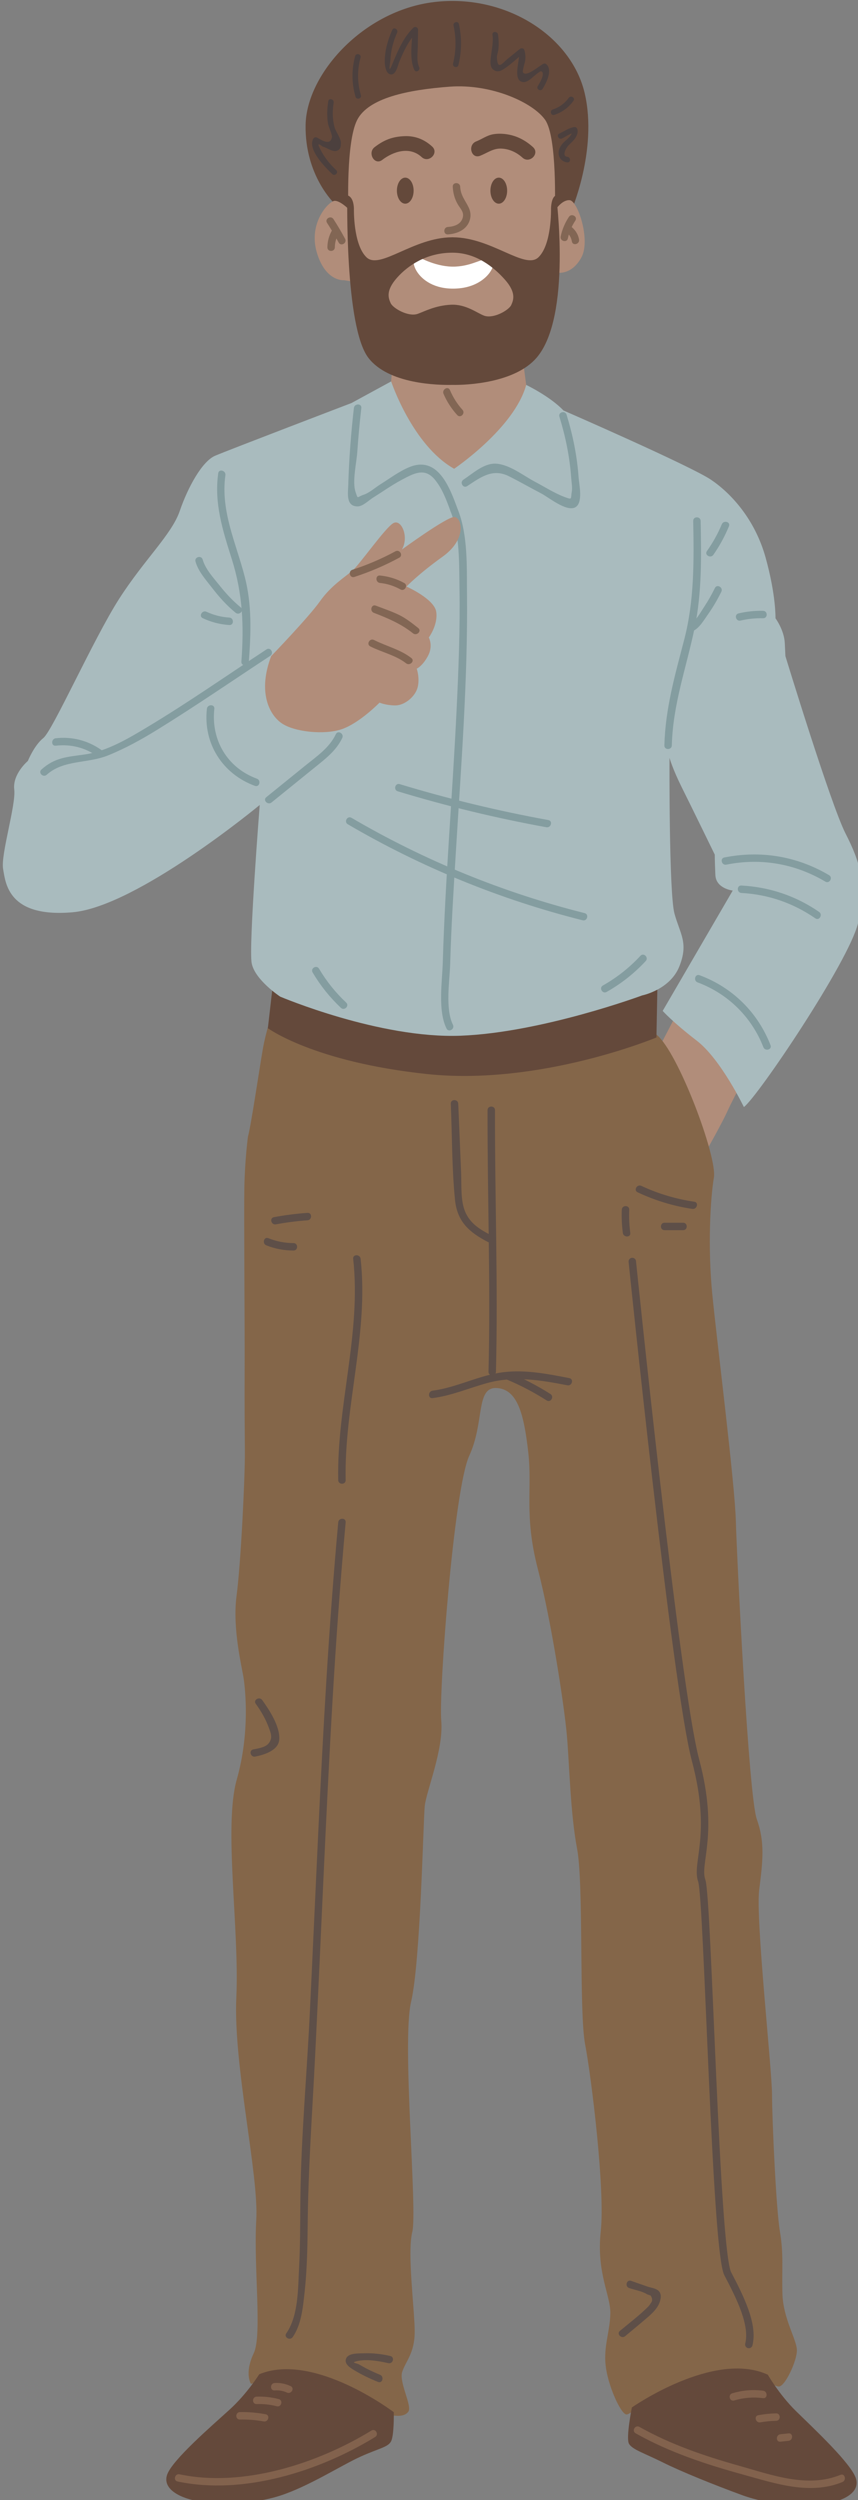 <?xml version="1.0" encoding="UTF-8" standalone="no"?>
<!-- Created with Inkscape (http://www.inkscape.org/) -->

<svg
   width="30.565mm"
   height="89.01mm"
   viewBox="0 0 30.565 89.01"
   version="1.1"
   id="svg1"
   inkscape:version="1.4.2 (f4327f4, 2025-05-13)"
   sodipodi:docname="man7.svg"
   xmlns:inkscape="http://www.inkscape.org/namespaces/inkscape"
   xmlns:sodipodi="http://sodipodi.sourceforge.net/DTD/sodipodi-0.dtd"
   xmlns="http://www.w3.org/2000/svg"
   xmlns:svg="http://www.w3.org/2000/svg">
  <rect x="0" y="0" width="30.565" height="89.01" fill="#808080" stroke="none"/>
  <sodipodi:namedview
     id="namedview1"
     pagecolor="#ffffff"
     bordercolor="#000000"
     borderopacity="0.25"
     inkscape:showpageshadow="2"
     inkscape:pageopacity="0.0"
     inkscape:pagecheckerboard="0"
     inkscape:deskcolor="#d1d1d1"
     inkscape:document-units="mm"
     inkscape:zoom="1.2275954"
     inkscape:cx="-17.106613"
     inkscape:cy="58.651246"
     inkscape:window-width="2880"
     inkscape:window-height="1676"
     inkscape:window-x="-12"
     inkscape:window-y="-12"
     inkscape:window-maximized="1"
     inkscape:current-layer="layer1" />
  <defs
     id="defs1" />
  <g
     inkscape:label="图层 1"
     inkscape:groupmode="layer"
     id="layer1"
     transform="translate(-109.273,-132.821)">
    <g
       id="XMLID_1665_"
       transform="matrix(0.265,0,0,0.265,45.203,110.826)">
		<path
   id="XMLID_57_"
   style="fill:#b18d7a"
   d="m 341.169,229.084 c 0,0 -1.125,2.125 -1.688,3.375 -0.563,1.25 -2.875,5.438 -3.125,5.75 -0.25,0.312 -5.667,-15.063 -5.667,-15.063 l 1.792,-3.438 c 0,0.001 8.5,5.563 8.688,9.376 z" />

		<path
   id="XMLID_52_"
   style="fill:#846649"
   d="m 278.294,219.383 c 0,0 -0.76,2.142 -1.18,4.51 -0.42,2.367 -1.605,10.409 -2.007,11.807 0,0 -0.412,3.045 -0.484,6.794 -0.072,3.749 0.062,18.588 0.038,24.172 -0.024,5.584 0.012,8.085 0.032,11.419 0.02,3.334 -0.535,14.909 -1.119,19.315 -0.584,4.406 0.733,9.599 0.955,11.104 0.221,1.504 0.861,7.268 -0.926,13.568 -1.787,6.3 0.366,20.094 -0.059,29.254 -0.425,9.16 3.045,23.813 2.678,29.973 -0.368,6.161 0.812,15.435 -0.329,17.83 -1.141,2.395 -0.584,3.739 -0.423,4.076 0.16,0.336 1.355,-1.141 3.853,-1.01 2.498,0.131 9.927,3.94 12.745,4.744 2.818,0.804 3.985,0.826 4.583,0.088 0.597,-0.739 -1.258,-3.941 -0.815,-5.35 0.444,-1.408 1.631,-2.469 1.683,-5.219 0.053,-2.75 -1.046,-10.689 -0.324,-13.592 0.722,-2.903 -1.429,-25.532 -0.159,-30.925 1.27,-5.393 1.632,-24.307 1.836,-26.303 0.205,-1.997 2.563,-7.619 2.219,-11.46 -0.343,-3.841 1.677,-31.057 3.764,-35.601 2.087,-4.544 0.843,-9.236 3.674,-9.098 2.831,0.137 3.682,3.571 4.253,8.583 0.571,5.012 -0.579,8.491 1.284,15.694 1.863,7.204 3.564,18.488 3.907,22.329 0.343,3.841 0.466,10.511 1.375,15.279 0.909,4.768 0.248,21.925 1.081,26.276 0.834,4.35 2.71,19.555 2.103,25.128 -0.607,5.573 1.336,8.611 1.29,11.027 -0.046,2.416 -0.918,4.4 -0.634,6.989 0.284,2.589 1.881,6.224 2.708,6.574 0.827,0.349 3.661,-4.056 11.091,-4.664 7.43,-0.608 8.651,0.915 9.484,0.931 0.833,0.016 2.484,-3.516 2.428,-4.934 -0.056,-1.418 -1.837,-4.203 -1.941,-7.455 -0.105,-3.253 0.185,-5.331 -0.339,-8.425 -0.524,-3.094 -1.048,-14.939 -1.064,-18.44 -0.016,-3.501 -2.217,-23.547 -1.726,-27.455 0.492,-3.908 0.789,-6.403 -0.318,-9.508 -1.108,-3.105 -2.669,-34.807 -2.818,-40.061 -0.15,-5.254 -2.541,-24.053 -3.168,-30.483 -0.627,-6.43 -0.255,-12.84 0.216,-15.665 0.471,-2.825 -4.844,-16.938 -7.718,-19.197 -2.873,-2.259 -51.729,-2.619 -51.729,-2.619 z" />

		<path
   id="XMLID_47_"
   style="fill:#64493b"
   d="m 278.481,215.062 -0.699,6.071 c 0,0 6.115,4.534 21.361,6.159 15.246,1.625 30.874,-4.911 30.874,-4.911 l 0.123,-6.43 c 0,0 -14.359,5.575 -27.758,4.485 -13.398,-1.089 -23.901,-5.374 -23.901,-5.374 z" />

		<path
   id="XMLID_46_"
   style="fill:#b18d7a"
   d="m 294.606,131.053 -0.594,7.594 c 0,0 -0.322,6.167 2.844,7.583 3.167,1.417 11.093,1.833 13.922,0 2.828,-1.833 1.912,-10.167 1.912,-10.167 l -0.667,-5.01 z" />

		<path
   id="XMLID_48_"
   style="fill:#a9bbbe"
   d="m 279.439,216.896 c 0,0 -3.417,-2.25 -3.833,-4.5 -0.417,-2.25 1.083,-21.25 1.083,-21.25 0,0 -16.5,13.667 -25.167,14.417 -8.667,0.75 -9,-3.917 -9.333,-5.833 -0.333,-1.917 1.75,-8.583 1.5,-10.667 -0.25,-2.084 1.833,-3.833 1.833,-3.833 0,0 0.833,-2.083 2.083,-3.083 1.25,-1 6.75,-13.333 10.167,-18.667 3.417,-5.333 7.083,-8.667 8.167,-11.833 1.083,-3.167 3,-6.667 4.75,-7.417 1.75,-0.75 18.333,-7.083 18.333,-7.083 l 5.334,-2.904 c 0,0 2.85,8.57 8.467,11.737 0,0 8.09,-5.451 9.687,-11.267 0,0 3.18,1.517 5.013,3.434 0,0 17.083,7.447 19.833,9.307 2.75,1.86 5.917,5.36 7.333,10.443 1.417,5.083 1.333,8.167 1.333,8.167 0,0 1.167,1.583 1.25,3.333 0.083,1.75 0.083,1.75 0.083,1.75 0,0 6.083,19.917 8.083,23.833 2,3.917 2.917,6.917 1.667,12.083 -1.25,5.166 -13.5,23.333 -15.333,24.667 0,0 -3.083,-6.417 -6.333,-8.917 -3.25,-2.5 -4.583,-4 -4.583,-4 l 9.417,-16.167 c 0,0 -2.25,-0.25 -2.333,-2.083 -0.083,-1.833 -0.083,-2.75 -0.083,-2.75 0,0 -3.167,-6.5 -4.417,-9 -1.25,-2.5 -1.667,-4 -1.667,-4 0,0 -0.083,18.167 0.667,20.917 0.75,2.75 1.917,3.917 0.667,7.083 -1.25,3.166 -5,3.917 -5,3.917 0,0 -13.5,5 -24.417,5.417 -10.917,0.416 -24.251,-5.251 -24.251,-5.251 z" />

		<path
   id="XMLID_54_"
   style="fill:#64493b"
   d="m 344.989,402.034 c 0,0 1.512,2.654 3.782,4.886 2.27,2.231 7.491,7.082 8.078,9.094 0.587,2.012 -2.078,3.148 -4.606,3.413 -2.528,0.264 -6.902,0.181 -10.689,-1.204 -3.787,-1.385 -8.177,-3.157 -10.654,-4.392 -2.477,-1.235 -4.155,-1.744 -4.578,-2.525 -0.423,-0.781 0.392,-4.868 0.392,-4.868 0,0 11.025,-7.73 18.275,-4.404 z" />

		<path
   id="XMLID_53_"
   style="fill:#64493b"
   d="m 276.617,401.978 c 0,0 -1.612,2.595 -3.966,4.737 -2.354,2.143 -7.756,6.791 -8.419,8.778 -0.663,1.988 1.956,3.226 4.472,3.586 2.516,0.361 6.891,0.444 10.727,-0.795 3.837,-1.239 8.267,-4.093 10.79,-5.232 2.522,-1.139 3.65,-1.259 4.102,-2.024 0.452,-0.765 0.388,-3.954 0.388,-3.954 0,0 -10.722,-8.144 -18.094,-5.096 z" />

		<path
   id="XMLID_45_"
   style="fill:#64493b"
   d="m 286.731,110.334 c 0,0 -4,-3.75 -3.875,-10.563 0.125,-6.813 7.75,-15.375 17.313,-16.5 9.563,-1.125 18.407,4.563 20.203,12.25 1.797,7.688 -1.891,16.063 -1.891,16.063 l -31.313,-0.313 z" />

		<g
   id="XMLID_1060_">
			<path
   id="XMLID_1093_"
   style="fill:#849da0"
   d="m 289.346,137.815 c -0.388,3.422 -0.653,6.852 -0.755,10.295 -0.035,1.173 -0.341,2.916 1.246,2.925 0.708,0.004 1.506,-0.817 2.081,-1.175 1.246,-0.777 2.474,-1.652 3.767,-2.347 1.742,-0.935 3.17,-1.73 4.54,-0.081 1.011,1.217 1.584,2.803 2.117,4.263 0.219,0.6 1.186,0.341 0.964,-0.266 -1.077,-2.951 -2.667,-7.263 -6.522,-5.665 -1.364,0.565 -2.614,1.515 -3.863,2.294 -0.701,0.437 -1.491,1.157 -2.26,1.408 -0.949,0.31 -0.733,0.679 -1.093,-0.373 -0.469,-1.368 0.141,-3.95 0.238,-5.403 0.132,-1.963 0.321,-3.92 0.542,-5.875 0.071,-0.638 -0.93,-0.633 -1.002,0 z" />

		</g>

		<path
   id="XMLID_44_"
   style="fill:#b18d7a"
   d="m 288.023,120.646 c 0,0 -2.5,0.25 -3.667,-3.75 -1.167,-4 1.667,-6.917 2.417,-6.917 0.75,0 1.833,1.083 1.833,1.083 0,0 -0.333,-8.917 1.167,-11.917 1.5,-3 6.869,-4.083 12.452,-4.5 5.583,-0.417 11.152,2.104 12.819,4.438 1.667,2.333 1.313,12.229 1.313,12.229 0,0 0.917,-1.5 2,-1.417 1.083,0.083 2.833,5.333 1.583,7.667 -1.25,2.333 -3.083,2.083 -3.083,2.083 0,0 -0.25,7.667 -8.667,10.583 -8.417,2.917 -16.333,-2.333 -18.083,-9.25 z" />

		<path
   id="XMLID_575_"
   style="fill:#ffffff"
   d="m 298.14,117.573 c 0,0 2.388,1.366 4.869,1.244 2.482,-0.122 3.746,-1.32 4.768,-0.964 1.021,0.356 -0.4,3.52 -4.275,3.884 -5.845,0.548 -7.199,-4.687 -5.362,-4.164 z" />

		<path
   id="XMLID_51_"
   style="fill:#64493b"
   d="m 316.534,109.251 c 0,0 -0.625,0.069 -0.688,1.754 0,0 0.125,4.809 -1.688,6.559 -1.797,1.735 -6.3,-2.669 -11.494,-2.682 v -0.005 c -0.022,0 -0.044,0.003 -0.066,0.003 -0.022,0 -0.044,-0.003 -0.066,-0.003 v 0.005 c -5.194,0.013 -9.697,4.418 -11.494,2.682 -1.813,-1.75 -1.688,-6.559 -1.688,-6.559 -0.062,-1.684 -0.888,-1.754 -0.888,-1.754 0,0 -0.362,17.625 2.825,21.813 2.705,3.554 9.355,3.686 11.309,3.645 1.955,0.041 8.395,-0.26 11.309,-3.645 4.784,-5.553 2.629,-21.813 2.629,-21.813 z m -6.035,14.729 c -0.313,0.688 -2.375,1.875 -3.625,1.438 -0.909,-0.318 -2.454,-1.578 -4.479,-1.479 -2.125,0.104 -3.57,0.911 -4.479,1.229 -1.25,0.438 -3.313,-0.75 -3.625,-1.438 -0.312,-0.688 -0.688,-1.688 0.875,-3.438 1.446,-1.62 3.938,-3.343 7.434,-3.343 3.211,0 5.578,1.974 7.024,3.593 1.562,1.75 1.187,2.75 0.875,3.438 z" />

		<g
   id="XMLID_1158_">
			<path
   id="XMLID_1092_"
   style="fill:#849da0"
   d="m 302.341,151.696 c 1.267,3.141 1.144,6.983 1.2,10.306 0.092,5.469 -0.128,10.944 -0.39,16.406 -0.541,11.3 -1.522,22.587 -1.855,33.896 -0.076,2.588 -0.693,6.438 0.503,8.879 0.283,0.578 1.146,0.072 0.863,-0.505 -1.065,-2.174 -0.438,-5.871 -0.372,-8.183 0.143,-5.047 0.464,-10.089 0.771,-15.129 0.697,-11.477 1.607,-22.995 1.491,-34.501 -0.037,-3.66 0.151,-7.969 -1.247,-11.436 -0.238,-0.588 -1.205,-0.331 -0.964,0.267 z" />

		</g>

		<path
   id="XMLID_55_"
   style="fill:#b18d7a"
   d="m 278.231,171.146 c 0,0 5.063,-5.25 6.563,-7.375 1.5,-2.125 3.375,-3.25 4.375,-4.125 1,-0.875 4.438,-5.813 5.5,-6.375 1.062,-0.562 2.125,1.875 1.125,3.563 0,0 5.996,-4.375 7.029,-4.375 1.033,0 1.783,2.938 -1.529,5.313 -3.312,2.375 -4.875,4.031 -4.875,4.031 0,0 3.75,1.656 4,3.406 0.25,1.75 -1,3.438 -1,3.438 0,0 0.625,1.125 -0.125,2.5 -0.75,1.375 -1.5,1.688 -1.5,1.688 0,0 0.438,1.25 0.125,2.5 -0.313,1.25 -1.75,2.438 -3,2.438 -1.25,0 -2.125,-0.375 -2.125,-0.375 0,0 -2.688,2.75 -5.063,3.563 -2.375,0.813 -6.438,0.375 -8.125,-0.813 -1.687,-1.188 -3.187,-4.252 -1.375,-9.002 z" />

		<g
   id="XMLID_1011_">
			<path
   id="XMLID_1091_"
   style="fill:#849da0"
   d="m 277.602,170.244 c -5.28,3.469 -10.486,7.11 -15.902,10.365 -2.592,1.558 -5.515,3.32 -8.541,3.752 -2.314,0.331 -3.998,0.387 -5.815,2.022 -0.479,0.431 0.23,1.137 0.707,0.707 2.271,-2.043 5.481,-1.49 8.222,-2.593 2.335,-0.939 4.539,-2.161 6.678,-3.481 5.133,-3.168 10.116,-6.598 15.156,-9.909 0.535,-0.352 0.035,-1.218 -0.505,-0.863 z" />

		</g>

		<g
   id="XMLID_1018_">
			<path
   id="XMLID_1090_"
   style="fill:#849da0"
   d="m 249.266,183.183 c 2.046,-0.232 3.951,0.251 5.636,1.442 0.527,0.372 1.027,-0.494 0.505,-0.863 -1.806,-1.277 -3.941,-1.829 -6.14,-1.579 -0.633,0.072 -0.64,1.073 -0.001,1 z" />

		</g>

		<g
   id="XMLID_1025_">
			<path
   id="XMLID_1089_"
   style="fill:#849da0"
   d="m 275.224,171.893 c 0.287,-3.854 0.429,-7.625 -0.546,-11.398 -1.172,-4.54 -3.277,-8.838 -2.604,-13.651 0.088,-0.629 -0.875,-0.901 -0.964,-0.266 -0.567,4.052 0.611,7.699 1.821,11.529 1.471,4.656 1.652,8.952 1.292,13.785 -0.047,0.643 0.953,0.64 1.001,0.001 z" />

		</g>

		<g
   id="XMLID_1032_">
			<path
   id="XMLID_1087_"
   style="fill:#849da0"
   d="m 268.055,158.445 c 0.376,1.338 1.404,2.465 2.239,3.546 0.94,1.218 1.953,2.352 3.146,3.328 0.494,0.404 1.206,-0.299 0.707,-0.707 -1.042,-0.853 -1.953,-1.822 -2.791,-2.874 -0.832,-1.044 -1.969,-2.254 -2.336,-3.559 -0.174,-0.619 -1.14,-0.356 -0.965,0.266 z" />

		</g>

		<g
   id="XMLID_1039_">
			<path
   id="XMLID_1086_"
   style="fill:#849da0"
   d="m 269.032,166.054 c 1.136,0.531 2.319,0.837 3.57,0.917 0.643,0.041 0.64,-0.959 0,-1 -1.068,-0.068 -2.096,-0.327 -3.065,-0.78 -0.58,-0.272 -1.088,0.59 -0.505,0.863 z" />

		</g>

		<g
   id="XMLID_1046_">
			<path
   id="XMLID_1085_"
   style="fill:#849da0"
   d="m 278.276,190.809 c 1.921,-1.555 3.841,-3.109 5.762,-4.664 1.453,-1.176 2.928,-2.277 3.746,-4.002 0.274,-0.578 -0.588,-1.087 -0.863,-0.505 -0.872,1.838 -2.599,2.997 -4.139,4.244 -1.738,1.407 -3.475,2.813 -5.213,4.22 -0.5,0.405 0.211,1.109 0.707,0.707 z" />

		</g>

		<g
   id="XMLID_1053_">
			<path
   id="XMLID_1084_"
   style="fill:#849da0"
   d="m 269.586,178.227 c -0.517,4.649 2.089,8.753 6.459,10.353 0.605,0.222 0.866,-0.745 0.266,-0.964 -3.981,-1.458 -6.19,-5.201 -5.725,-9.389 0.071,-0.639 -0.929,-0.634 -1,0 z" />

		</g>

		<g
   id="XMLID_1067_">
			<path
   id="XMLID_1083_"
   style="fill:#849da0"
   d="m 304.571,148.31 c 1.798,-1.176 3.405,-2.432 5.613,-1.329 1.46,0.729 2.879,1.55 4.328,2.302 0.993,0.516 3.314,2.443 4.529,1.905 1.182,-0.524 0.574,-3.161 0.517,-3.99 -0.197,-2.89 -0.77,-5.717 -1.619,-8.483 -0.188,-0.613 -1.154,-0.352 -0.964,0.266 0.823,2.684 1.387,5.411 1.583,8.217 0.04,0.573 0.185,1.327 0.078,1.892 -0.175,0.923 0.141,1.099 -1,0.668 -1.34,-0.506 -2.658,-1.355 -3.922,-2.021 -1.531,-0.806 -3.429,-2.322 -5.229,-2.442 -1.652,-0.11 -3.139,1.314 -4.419,2.15 -0.536,0.353 -0.036,1.219 0.505,0.865 z" />

		</g>

		<g
   id="XMLID_1074_">
			<path
   id="XMLID_1082_"
   style="fill:#826654"
   d="m 291.551,169.844 c 1.579,0.802 3.399,1.171 4.816,2.271 0.502,0.39 1.215,-0.313 0.707,-0.707 -1.507,-1.169 -3.343,-1.576 -5.019,-2.427 -0.572,-0.291 -1.079,0.571 -0.504,0.863 z" />

		</g>

		<g
   id="XMLID_1081_">
			<path
   id="XMLID_1080_"
   style="fill:#826654"
   d="m 292.028,165.331 c 1.936,0.751 3.622,1.456 5.265,2.754 0.5,0.395 1.212,-0.308 0.707,-0.707 -0.82,-0.648 -1.644,-1.307 -2.588,-1.767 -1.003,-0.488 -2.08,-0.842 -3.118,-1.245 -0.601,-0.232 -0.861,0.734 -0.266,0.965 z" />

		</g>

		<g
   id="XMLID_1088_">
			<path
   id="XMLID_1079_"
   style="fill:#826654"
   d="m 292.857,161.319 c 0.976,0.099 1.896,0.398 2.753,0.872 0.564,0.312 1.068,-0.551 0.505,-0.863 -1.018,-0.563 -2.102,-0.892 -3.258,-1.009 -0.639,-0.065 -0.635,0.936 0,1 z" />

		</g>

		<g
   id="XMLID_1095_">
			<path
   id="XMLID_1078_"
   style="fill:#826654"
   d="m 289.409,160.512 c 2.09,-0.678 4.099,-1.538 6.032,-2.584 0.566,-0.306 0.062,-1.17 -0.505,-0.863 -1.858,1.005 -3.784,1.831 -5.793,2.483 -0.609,0.197 -0.348,1.163 0.266,0.964 z" />

		</g>

		<g
   id="XMLID_1102_">
			<path
   id="XMLID_1077_"
   style="fill:#849da0"
   d="m 334.961,152.985 c 0.103,5.347 0.153,10.701 -1.202,15.917 -1.243,4.786 -2.543,9.262 -2.674,14.244 -0.017,0.644 0.983,0.643 1,0 0.146,-5.567 1.962,-10.452 3.075,-15.826 0.975,-4.712 0.893,-9.549 0.801,-14.335 -0.013,-0.643 -1.013,-0.645 -1,0 z" />

		</g>

		<g
   id="XMLID_1103_">
			<path
   id="XMLID_1076_"
   style="fill:#849da0"
   d="m 334.941,167.764 c 0.842,-0.366 1.453,-1.449 1.975,-2.181 0.695,-0.976 1.295,-2.009 1.826,-3.083 0.284,-0.575 -0.578,-1.082 -0.863,-0.505 -0.424,0.859 -0.89,1.693 -1.419,2.491 -0.493,0.744 -1.17,2.043 -2.022,2.413 -0.59,0.258 -0.082,1.12 0.503,0.865 z" />

		</g>

		<g
   id="XMLID_1116_">
			<path
   id="XMLID_1075_"
   style="fill:#849da0"
   d="m 338.803,153.435 c -0.529,1.275 -1.204,2.472 -1.998,3.6 -0.371,0.527 0.495,1.028 0.863,0.505 0.846,-1.202 1.535,-2.482 2.098,-3.839 0.247,-0.594 -0.72,-0.853 -0.963,-0.266 z" />

		</g>

		<g
   id="XMLID_1118_">
			<path
   id="XMLID_1073_"
   style="fill:#849da0"
   d="m 344.356,165.062 c -1.115,-0.026 -2.215,0.093 -3.301,0.348 -0.626,0.147 -0.361,1.112 0.266,0.964 1.002,-0.236 2.006,-0.337 3.035,-0.313 0.644,0.016 0.644,-0.984 0,-0.999 z" />

		</g>

		<g
   id="XMLID_1130_">
			<path
   id="XMLID_1072_"
   style="fill:#849da0"
   d="m 341.44,202.968 c 3.627,0.199 6.948,1.351 9.939,3.41 0.531,0.366 1.032,-0.501 0.505,-0.864 -3.13,-2.155 -6.651,-3.338 -10.443,-3.546 -0.644,-0.036 -0.642,0.964 -10e-4,1 z" />

		</g>

		<g
   id="XMLID_1137_">
			<path
   id="XMLID_1070_"
   style="fill:#849da0"
   d="m 339.413,199.163 c 4.654,-0.93 9.223,-0.137 13.307,2.278 0.555,0.328 1.059,-0.536 0.505,-0.863 -4.311,-2.55 -9.167,-3.36 -14.077,-2.379 -0.631,0.126 -0.364,1.09 0.265,0.964 z" />

		</g>

		<g
   id="XMLID_1144_">
			<path
   id="XMLID_1069_"
   style="fill:#849da0"
   d="m 335.549,214.982 c 4.071,1.511 7.271,4.657 8.844,8.706 0.231,0.593 1.198,0.335 0.964,-0.266 -1.712,-4.406 -5.111,-7.76 -9.543,-9.405 -0.603,-0.223 -0.864,0.743 -0.265,0.965 z" />

		</g>

		<g
   id="XMLID_1151_">
			<path
   id="XMLID_1068_"
   style="fill:#849da0"
   d="m 288.525,193.737 c 9.872,5.779 20.477,10.114 31.571,12.903 0.624,0.157 0.891,-0.807 0.266,-0.964 -11.013,-2.769 -21.531,-7.065 -31.332,-12.802 -0.557,-0.327 -1.061,0.537 -0.505,0.863 z" />

		</g>

		<g
   id="XMLID_1165_">
			<path
   id="XMLID_1061_"
   style="fill:#849da0"
   d="m 295.244,189.311 c 6.566,1.99 13.227,3.6 19.977,4.827 0.629,0.114 0.899,-0.849 0.266,-0.964 -6.75,-1.228 -13.411,-2.837 -19.978,-4.827 -0.617,-0.187 -0.88,0.778 -0.265,0.964 z" />

		</g>

		<g
   id="XMLID_1172_">
			<path
   id="XMLID_1071_"
   style="fill:#849da0"
   d="m 283.799,213.649 c 1.042,1.76 2.313,3.352 3.803,4.753 0.469,0.441 1.177,-0.265 0.707,-0.707 -1.431,-1.346 -2.647,-2.86 -3.647,-4.551 -0.327,-0.553 -1.192,-0.051 -0.863,0.505 z" />

		</g>

		<g
   id="XMLID_1179_">
			<path
   id="XMLID_1119_"
   style="fill:#849da0"
   d="m 323.323,216.264 c 1.961,-1.109 3.72,-2.496 5.252,-4.148 0.437,-0.471 -0.268,-1.18 -0.707,-0.707 -1.477,1.592 -3.159,2.922 -5.05,3.991 -0.56,0.317 -0.057,1.181 0.505,0.864 z" />

		</g>

		<g
   id="XMLID_1193_">
			<path
   id="XMLID_1265_"
   style="fill:#5e4f48"
   d="m 302.374,231.28 c 0.178,4.278 0.142,8.634 0.562,12.894 0.292,2.958 1.917,4.392 4.455,5.7 0.571,0.294 1.078,-0.568 0.505,-0.864 -1.524,-0.786 -2.89,-1.576 -3.583,-3.201 -0.648,-1.521 -0.482,-3.591 -0.551,-5.227 -0.129,-3.101 -0.259,-6.203 -0.388,-9.304 -0.027,-0.639 -1.027,-0.643 -1,0.002 z" />

		</g>

		<g
   id="XMLID_1200_">
			<path
   id="XMLID_1264_"
   style="fill:#5e4f48"
   d="m 307.314,232.147 c -0.026,11.716 0.423,23.431 0.129,35.146 -0.016,0.644 0.984,0.643 1,0 0.294,-11.715 -0.155,-23.43 -0.129,-35.146 10e-4,-0.644 -0.999,-0.645 -1,0 z" />

		</g>

		<g
   id="XMLID_1207_">
			<path
   id="XMLID_1262_"
   style="fill:#5e4f48"
   d="m 299.923,270.835 c 2.564,-0.334 4.88,-1.349 7.355,-2.029 3.607,-0.991 7.168,-0.396 10.766,0.307 0.629,0.123 0.898,-0.841 0.266,-0.964 -2.865,-0.56 -5.805,-1.142 -8.736,-0.813 -3.335,0.375 -6.324,2.065 -9.65,2.498 -0.63,0.083 -0.638,1.084 -10e-4,1.001 z" />

		</g>

		<g
   id="XMLID_1214_">
			<path
   id="XMLID_1261_"
   style="fill:#5e4f48"
   d="m 309.863,268.322 c 1.883,0.785 3.68,1.732 5.401,2.825 0.545,0.346 1.047,-0.519 0.505,-0.863 -1.796,-1.14 -3.676,-2.108 -5.64,-2.926 -0.594,-0.248 -0.853,0.719 -0.266,0.964 z" />

		</g>

		<g
   id="XMLID_1221_">
			<path
   id="XMLID_1260_"
   style="fill:#5e4f48"
   d="m 327.488,243.183 c 2.347,1.1 4.789,1.85 7.355,2.231 0.63,0.093 0.901,-0.87 0.266,-0.964 -2.479,-0.367 -4.845,-1.066 -7.116,-2.13 -0.579,-0.272 -1.088,0.59 -0.505,0.863 z" />

		</g>

		<g
   id="XMLID_1228_">
			<path
   id="XMLID_1259_"
   style="fill:#5e4f48"
   d="m 331.106,248.271 c 0.833,0 1.667,0 2.5,0 0.643,0 0.645,-1 0,-1 -0.833,0 -1.667,0 -2.5,0 -0.643,0 -0.645,1 0,1 z" />

		</g>

		<g
   id="XMLID_1235_">
			<path
   id="XMLID_1258_"
   style="fill:#5e4f48"
   d="m 278.861,247.489 c 1.407,-0.262 2.821,-0.443 4.248,-0.543 0.638,-0.045 0.643,-1.045 0,-1 -1.516,0.107 -3.02,0.3 -4.514,0.579 -0.631,0.118 -0.364,1.082 0.266,0.964 z" />

		</g>

		<g
   id="XMLID_1242_">
			<path
   id="XMLID_1251_"
   style="fill:#5e4f48"
   d="m 277.575,250.309 c 1.173,0.468 2.393,0.695 3.656,0.697 0.643,0.001 0.645,-0.999 0,-1 -1.178,-0.001 -2.297,-0.225 -3.39,-0.661 -0.598,-0.239 -0.857,0.728 -0.266,0.964 z" />

		</g>

		<path
   id="XMLID_1249_"
   style="fill:none;stroke:#5e4f48;stroke-linecap:round;stroke-miterlimit:10"
   d="m 326.773,252.48 c 0,0 5.833,57 8.5,67 2.667,10 0,13.833 0.833,16.167 0.833,2.333 1.833,49.667 3.5,52.833 1.667,3.167 3.5,6.833 2.833,9.5" />

		<g
   id="XMLID_1256_">
			<path
   id="XMLID_1257_"
   style="fill:#5e4f48"
   d="m 325.36,245.521 c -0.042,1.046 0.005,2.084 0.141,3.122 0.082,0.629 1.083,0.637 1,0 -0.136,-1.038 -0.182,-2.076 -0.141,-3.122 0.025,-0.643 -0.975,-0.642 -1,0 z" />

		</g>

		<g
   id="XMLID_1263_">
			<path
   id="XMLID_1250_"
   style="fill:#5e4f48"
   d="m 289.251,252.117 c 1.109,9.997 -2.223,19.753 -2.011,29.737 0.014,0.643 1.014,0.645 1,0 -0.212,-9.983 3.12,-19.737 2.011,-29.737 -0.07,-0.633 -1.071,-0.64 -1,0 z" />

		</g>

		<g
   id="XMLID_1270_">
			<path
   id="XMLID_1243_"
   style="fill:#5e4f48"
   d="m 287.242,287.52 c -1.277,14.026 -2.045,28.087 -2.71,42.154 -0.377,7.981 -0.733,15.964 -1.12,23.945 -0.401,8.282 -1.174,16.608 -1.259,24.897 -0.031,3.043 -0.012,6.086 -0.174,9.126 -0.147,2.759 -0.07,6.47 -1.721,8.835 -0.369,0.529 0.497,1.029 0.863,0.505 1.165,-1.669 1.37,-3.959 1.59,-5.925 0.337,-3.021 0.395,-6.072 0.423,-9.109 0.069,-7.596 0.623,-15.173 1.003,-22.759 0.799,-15.907 1.407,-31.824 2.338,-47.724 0.468,-7.99 1.041,-15.974 1.766,-23.944 0.059,-0.642 -0.942,-0.638 -0.999,-0.001 z" />

		</g>

		<g
   id="XMLID_1277_">
			<path
   id="XMLID_1255_"
   style="fill:#5e4f48"
   d="m 276.154,311.9 c 0.727,1.005 1.343,2.067 1.767,3.236 0.263,0.724 0.567,1.393 -0.088,2.142 -0.424,0.485 -1.409,0.631 -2.017,0.753 -0.631,0.126 -0.364,1.09 0.266,0.964 1.19,-0.237 3.137,-0.818 3.234,-2.307 0.114,-1.748 -1.342,-3.969 -2.298,-5.293 -0.375,-0.516 -1.243,-0.018 -0.864,0.505 z" />

		</g>

		<g
   id="XMLID_1284_">
			<path
   id="XMLID_1254_"
   style="fill:#82624d"
   d="m 327.219,409.909 c 4.548,2.561 9.473,4.175 14.487,5.557 4.301,1.186 8.963,2.78 13.313,0.988 0.587,-0.242 0.33,-1.21 -0.266,-0.964 -4.421,1.821 -9.303,-0.006 -13.659,-1.232 -4.63,-1.302 -9.165,-2.845 -13.371,-5.213 -0.56,-0.316 -1.065,0.548 -0.504,0.864 z" />

		</g>

		<g
   id="XMLID_1291_">
			<path
   id="XMLID_1253_"
   style="fill:#82624d"
   d="m 265.645,416.381 c 8.826,1.869 19.037,-1.369 26.561,-5.977 0.548,-0.336 0.046,-1.201 -0.505,-0.863 -7.252,4.441 -17.277,7.679 -25.791,5.876 -0.627,-0.133 -0.895,0.83 -0.265,0.964 z" />

		</g>

		<g
   id="XMLID_1292_">
			<path
   id="XMLID_1252_"
   style="fill:#82624d"
   d="m 274.023,408.059 c 1.077,-0.022 2.138,0.058 3.197,0.255 0.629,0.118 0.899,-0.846 0.266,-0.964 -1.146,-0.214 -2.297,-0.315 -3.462,-0.291 -0.644,0.014 -0.646,1.014 -10e-4,1 z" />

		</g>

		<g
   id="XMLID_1299_">
			<path
   id="XMLID_1236_"
   style="fill:#82624d"
   d="m 276.273,405.982 c 0.92,-0.033 1.814,0.062 2.706,0.294 0.623,0.162 0.889,-0.802 0.266,-0.964 -0.974,-0.253 -1.966,-0.365 -2.972,-0.329 -0.642,0.021 -0.645,1.021 0,0.999 z" />

		</g>

		<g
   id="XMLID_1306_">
			<path
   id="XMLID_1156_"
   style="fill:#82624d"
   d="m 278.69,404.15 c 0.577,-0.04 1.126,0.04 1.653,0.285 0.58,0.27 1.088,-0.592 0.505,-0.863 -0.688,-0.32 -1.397,-0.473 -2.157,-0.421 -0.64,0.043 -0.645,1.043 -10e-4,0.999 z" />

		</g>

		<g
   id="XMLID_1313_">
			<path
   id="XMLID_1147_"
   style="fill:#82624d"
   d="m 340.474,405.498 c 1.276,-0.383 2.556,-0.482 3.877,-0.314 0.637,0.081 0.631,-0.92 0,-1 -1.405,-0.178 -2.787,-0.057 -4.142,0.35 -0.616,0.185 -0.354,1.15 0.265,0.964 z" />

		</g>

		<g
   id="XMLID_1320_">
			<path
   id="XMLID_1143_"
   style="fill:#82624d"
   d="m 343.984,408.438 c 0.703,-0.126 1.408,-0.192 2.122,-0.207 0.643,-0.014 0.645,-1.014 0,-1 -0.803,0.017 -1.597,0.101 -2.387,0.243 -0.633,0.113 -0.365,1.077 0.265,0.964 z" />

		</g>

		<g
   id="XMLID_1327_">
			<path
   id="XMLID_1142_"
   style="fill:#82624d"
   d="m 346.686,411.036 c 0.363,-0.039 0.726,-0.077 1.089,-0.116 0.633,-0.068 0.64,-1.068 0,-1 -0.363,0.039 -0.726,0.077 -1.089,0.116 -0.633,0.067 -0.64,1.068 0,1 z" />

		</g>

		<g
   id="XMLID_1334_">
			<path
   id="XMLID_1141_"
   style="fill:#5e4f48"
   d="m 325.815,396.858 c 0.999,-0.837 2.011,-1.661 2.997,-2.514 0.654,-0.565 1.341,-1.211 1.638,-2.048 0.186,-0.523 0.271,-1.109 -0.141,-1.523 -0.347,-0.349 -1.075,-0.429 -1.527,-0.587 -0.724,-0.253 -1.448,-0.506 -2.172,-0.759 -0.609,-0.213 -0.871,0.753 -0.266,0.964 0.719,0.251 1.788,0.425 2.413,0.843 0.161,0.056 0.322,0.112 0.482,0.169 0.273,0.42 0.265,0.779 -0.025,1.076 -0.146,0.294 -0.457,0.566 -0.69,0.786 -1.077,1.021 -2.28,1.932 -3.418,2.885 -0.492,0.414 0.218,1.118 0.709,0.708 z" />

		</g>

		<g
   id="XMLID_1341_">
			<path
   id="XMLID_1139_"
   style="fill:#5e4f48"
   d="m 294.245,399.522 c -1.168,-0.266 -2.358,-0.408 -3.557,-0.362 -0.632,0.024 -1.997,-0.059 -2.352,0.627 -0.393,0.761 0.494,1.307 1.024,1.628 1.034,0.625 2.119,1.143 3.237,1.596 0.596,0.242 0.855,-0.725 0.266,-0.964 -0.64,-0.26 -1.268,-0.545 -1.88,-0.865 -0.326,-0.17 -0.638,-0.36 -0.961,-0.536 -0.314,-0.171 -1.043,-0.216 -0.413,-0.392 1.327,-0.37 3.066,-0.065 4.371,0.232 0.626,0.143 0.893,-0.821 0.265,-0.964 z" />

		</g>

		<g
   id="XMLID_1775_">
			<path
   id="XMLID_886_"
   style="fill:#64493b"
   d="m 293.146,104.491 c 1.517,-1.161 3.705,-1.865 5.312,-0.385 0.945,0.871 2.363,-0.54 1.414,-1.414 -1.047,-0.964 -2.284,-1.455 -3.716,-1.4 -1.627,0.063 -2.748,0.499 -4.019,1.472 -1.008,0.772 -0.013,2.51 1.009,1.727 z" />

		</g>

		<g
   id="XMLID_1782_">
			<path
   id="XMLID_1146_"
   style="fill:#826654"
   d="m 302.637,108.083 c 0.044,0.87 0.251,1.66 0.701,2.411 0.352,0.588 0.863,1.019 0.626,1.799 -0.265,0.874 -1.187,1.148 -1.981,1.199 -0.639,0.041 -0.644,1.041 0,1 1.258,-0.081 2.548,-0.625 2.945,-1.933 0.178,-0.587 0.102,-1.164 -0.164,-1.712 -0.473,-0.974 -1.068,-1.602 -1.127,-2.764 -0.033,-0.64 -1.033,-0.644 -1,0 z" />

		</g>

		<g
   id="XMLID_1789_">
			<path
   id="XMLID_681_"
   style="fill:#64493b"
   d="m 306.316,103.929 c 0.974,-0.384 1.754,-1.012 2.844,-0.967 1.078,0.045 2.057,0.499 2.85,1.22 0.95,0.865 2.369,-0.546 1.414,-1.414 -1.026,-0.934 -2.22,-1.553 -3.604,-1.742 -0.572,-0.078 -1.143,-0.088 -1.715,0.006 -0.887,0.146 -1.499,0.645 -2.321,0.969 -1.184,0.466 -0.668,2.401 0.532,1.928 z" />

		</g>

		<g
   id="XMLID_1796_">
			<path
   id="XMLID_1318_"
   style="fill:#4c403e"
   d="m 286.976,105.862 c -0.669,-0.638 -1.269,-1.317 -1.755,-2.109 -0.198,-0.325 -0.378,-0.659 -0.537,-1.005 -0.229,-0.458 -0.073,-0.474 0.467,-0.048 0.611,0.121 1.385,0.857 2.042,0.502 0.389,-0.21 0.382,-0.557 0.409,-0.926 0.048,-0.645 -0.693,-1.568 -0.858,-2.188 -0.29,-1.097 -0.292,-2.181 -0.117,-3.294 0.074,-0.472 -0.648,-0.676 -0.723,-0.199 -0.164,1.044 -0.21,2.077 -0.012,3.12 0.056,0.295 0.555,1.425 0.513,1.682 -0.208,1.28 -1.466,0.376 -1.998,0.095 -0.179,-0.094 -0.407,-0.047 -0.513,0.134 -0.836,1.428 1.628,3.886 2.551,4.766 0.35,0.333 0.881,-0.196 0.531,-0.53 z" />

		</g>

		<g
   id="XMLID_1803_">
			<path
   id="XMLID_1317_"
   style="fill:#4c403e"
   d="m 289.518,90.535 c -0.493,1.818 -0.478,3.649 0.047,5.458 0.134,0.463 0.858,0.266 0.723,-0.199 -0.489,-1.687 -0.506,-3.364 -0.047,-5.06 0.127,-0.466 -0.596,-0.665 -0.723,-0.199 z" />

		</g>

		<g
   id="XMLID_1810_">
			<path
   id="XMLID_1316_"
   style="fill:#4c403e"
   d="m 294.511,87.009 c -0.583,1.311 -1.009,2.741 -1.015,4.189 -0.002,0.507 0.097,1.78 0.859,1.804 0.68,0.022 0.908,-1.255 1.1,-1.715 0.613,-1.466 1.267,-2.888 2.407,-4.026 -0.213,-0.088 -0.427,-0.177 -0.64,-0.265 -0.025,1.632 -0.464,3.88 0.252,5.399 0.206,0.436 0.853,0.056 0.648,-0.379 -0.371,-0.787 -0.198,-1.859 -0.185,-2.702 0.012,-0.773 0.024,-1.545 0.035,-2.318 0.005,-0.327 -0.413,-0.492 -0.64,-0.265 -1.136,1.133 -1.823,2.52 -2.443,3.983 -0.145,0.342 -0.285,0.687 -0.429,1.03 -0.57,1.352 -0.224,-0.29 -0.202,-0.754 0.06,-1.254 0.393,-2.461 0.901,-3.604 0.194,-0.435 -0.453,-0.818 -0.648,-0.377 z" />

		</g>

		<g
   id="XMLID_1817_">
			<path
   id="XMLID_1315_"
   style="fill:#4c403e"
   d="m 302.741,86.434 c 0.375,1.713 0.351,3.407 -0.066,5.111 -0.115,0.469 0.608,0.669 0.723,0.199 0.449,-1.832 0.469,-3.667 0.066,-5.509 -0.103,-0.471 -0.826,-0.272 -0.723,0.199 z" />

		</g>

		<g
   id="XMLID_1824_">
			<path
   id="XMLID_1305_"
   style="fill:#4c403e"
   d="m 307.976,87.652 c 0.155,1.214 -0.173,2.235 -0.255,3.415 -0.038,0.544 -0.018,1.099 0.52,1.392 0.45,0.245 0.836,0.081 1.241,-0.175 0.955,-0.606 1.814,-1.457 2.693,-2.168 -0.209,-0.055 -0.418,-0.11 -0.627,-0.165 0.228,0.816 -0.946,3.763 0.449,4.063 0.436,0.094 0.789,-0.178 1.127,-0.411 0.004,-0.003 1.222,-1.09 1.39,-1.03 0.665,0.239 -0.299,1.752 -0.448,1.991 -0.256,0.411 0.392,0.788 0.648,0.379 0.493,-0.79 1.368,-2.494 0.527,-3.296 -0.094,-0.09 -0.237,-0.138 -0.365,-0.096 -0.469,0.152 -2.322,1.88 -2.791,1.184 -0.128,-0.19 0.274,-1.378 0.301,-1.678 0.044,-0.483 0.014,-0.846 -0.115,-1.305 -0.082,-0.293 -0.413,-0.338 -0.627,-0.166 -0.552,0.447 -1.102,0.896 -1.656,1.341 -0.604,0.485 -1.339,1.629 -1.417,-0.203 -0.013,-0.311 0.163,-0.751 0.199,-1.08 0.075,-0.673 0.041,-1.322 -0.044,-1.991 -0.061,-0.473 -0.811,-0.479 -0.75,-0.001 z" />

		</g>

		<g
   id="XMLID_1831_">
			<path
   id="XMLID_1155_"
   style="fill:#4c403e"
   d="m 316.283,98.433 c 1.065,-0.345 1.941,-0.995 2.59,-1.905 0.281,-0.394 -0.369,-0.769 -0.648,-0.379 -0.531,0.744 -1.273,1.279 -2.142,1.56 -0.456,0.148 -0.261,0.873 0.2,0.724 z" />

		</g>

		<g
   id="XMLID_1838_">
			<path
   id="XMLID_1150_"
   style="fill:#4c403e"
   d="m 317.332,101.602 c 0.477,-0.227 1.163,-0.728 1.684,-0.785 -0.121,-0.092 -0.241,-0.184 -0.362,-0.275 0.212,0.602 -0.91,1.335 -1.246,1.735 -0.262,0.312 -0.48,0.682 -0.53,1.094 -0.093,0.768 0.412,1.373 1.164,1.446 0.48,0.047 0.477,-0.703 0,-0.75 -0.817,-0.08 -0.146,-1.223 0.15,-1.53 0.259,-0.268 0.545,-0.503 0.776,-0.798 0.293,-0.374 0.579,-0.917 0.41,-1.398 -0.05,-0.142 -0.193,-0.294 -0.362,-0.275 -0.702,0.077 -1.428,0.586 -2.062,0.888 -0.436,0.208 -0.056,0.854 0.378,0.648 z" />

		</g>

		<ellipse
   id="XMLID_184_"
   style="fill:#64493b"
   cx="296.252"
   cy="108.615"
   rx="1.124"
   ry="1.75" />

		<ellipse
   id="XMLID_574_"
   style="fill:#64493b"
   cx="308.824"
   cy="108.615"
   rx="1.124"
   ry="1.75" />

		<g
   id="XMLID_678_">
			<path
   id="XMLID_1154_"
   style="fill:#826654"
   d="m 301.396,135.91 c 0.449,1.055 1.072,2.005 1.841,2.853 0.433,0.478 1.139,-0.231 0.707,-0.707 -0.713,-0.786 -1.269,-1.675 -1.685,-2.651 -0.251,-0.59 -1.112,-0.081 -0.863,0.505 z" />

		</g>

		<g
   id="XMLID_1117_">
			<path
   id="XMLID_1534_"
   style="fill:#826654"
   d="m 285.737,112.941 c 0.557,0.861 1.078,1.743 1.564,2.646 0.305,0.567 1.168,0.063 0.863,-0.505 -0.486,-0.903 -1.007,-1.785 -1.564,-2.646 -0.348,-0.538 -1.214,-0.037 -0.863,0.505 z" />

		</g>

		<g
   id="XMLID_1131_">
			<path
   id="XMLID_1538_"
   style="fill:#826654"
   d="m 286.434,113.9 c -0.424,0.717 -0.64,1.497 -0.649,2.329 -0.008,0.644 0.992,0.644 1,0 0.008,-0.66 0.177,-1.257 0.513,-1.825 0.328,-0.554 -0.536,-1.058 -0.864,-0.504 z" />

		</g>

		<g
   id="XMLID_1134_">
			<path
   id="XMLID_1536_"
   style="fill:#826654"
   d="m 318.25,112.139 c -0.532,0.801 -0.905,1.688 -1.104,2.629 -0.133,0.628 0.831,0.896 0.964,0.266 0.183,-0.867 0.512,-1.652 1.003,-2.39 0.357,-0.538 -0.508,-1.04 -0.863,-0.505 z" />

		</g>

		<g
   id="XMLID_1135_">
			<path
   id="XMLID_1535_"
   style="fill:#826654"
   d="m 317.947,114.231 c 0.403,0.299 0.618,0.726 0.704,1.211 0.113,0.632 1.077,0.365 0.964,-0.266 -0.135,-0.759 -0.552,-1.354 -1.164,-1.809 -0.517,-0.384 -1.016,0.484 -0.504,0.864 z" />

		</g>

	</g>
  </g>
</svg>
